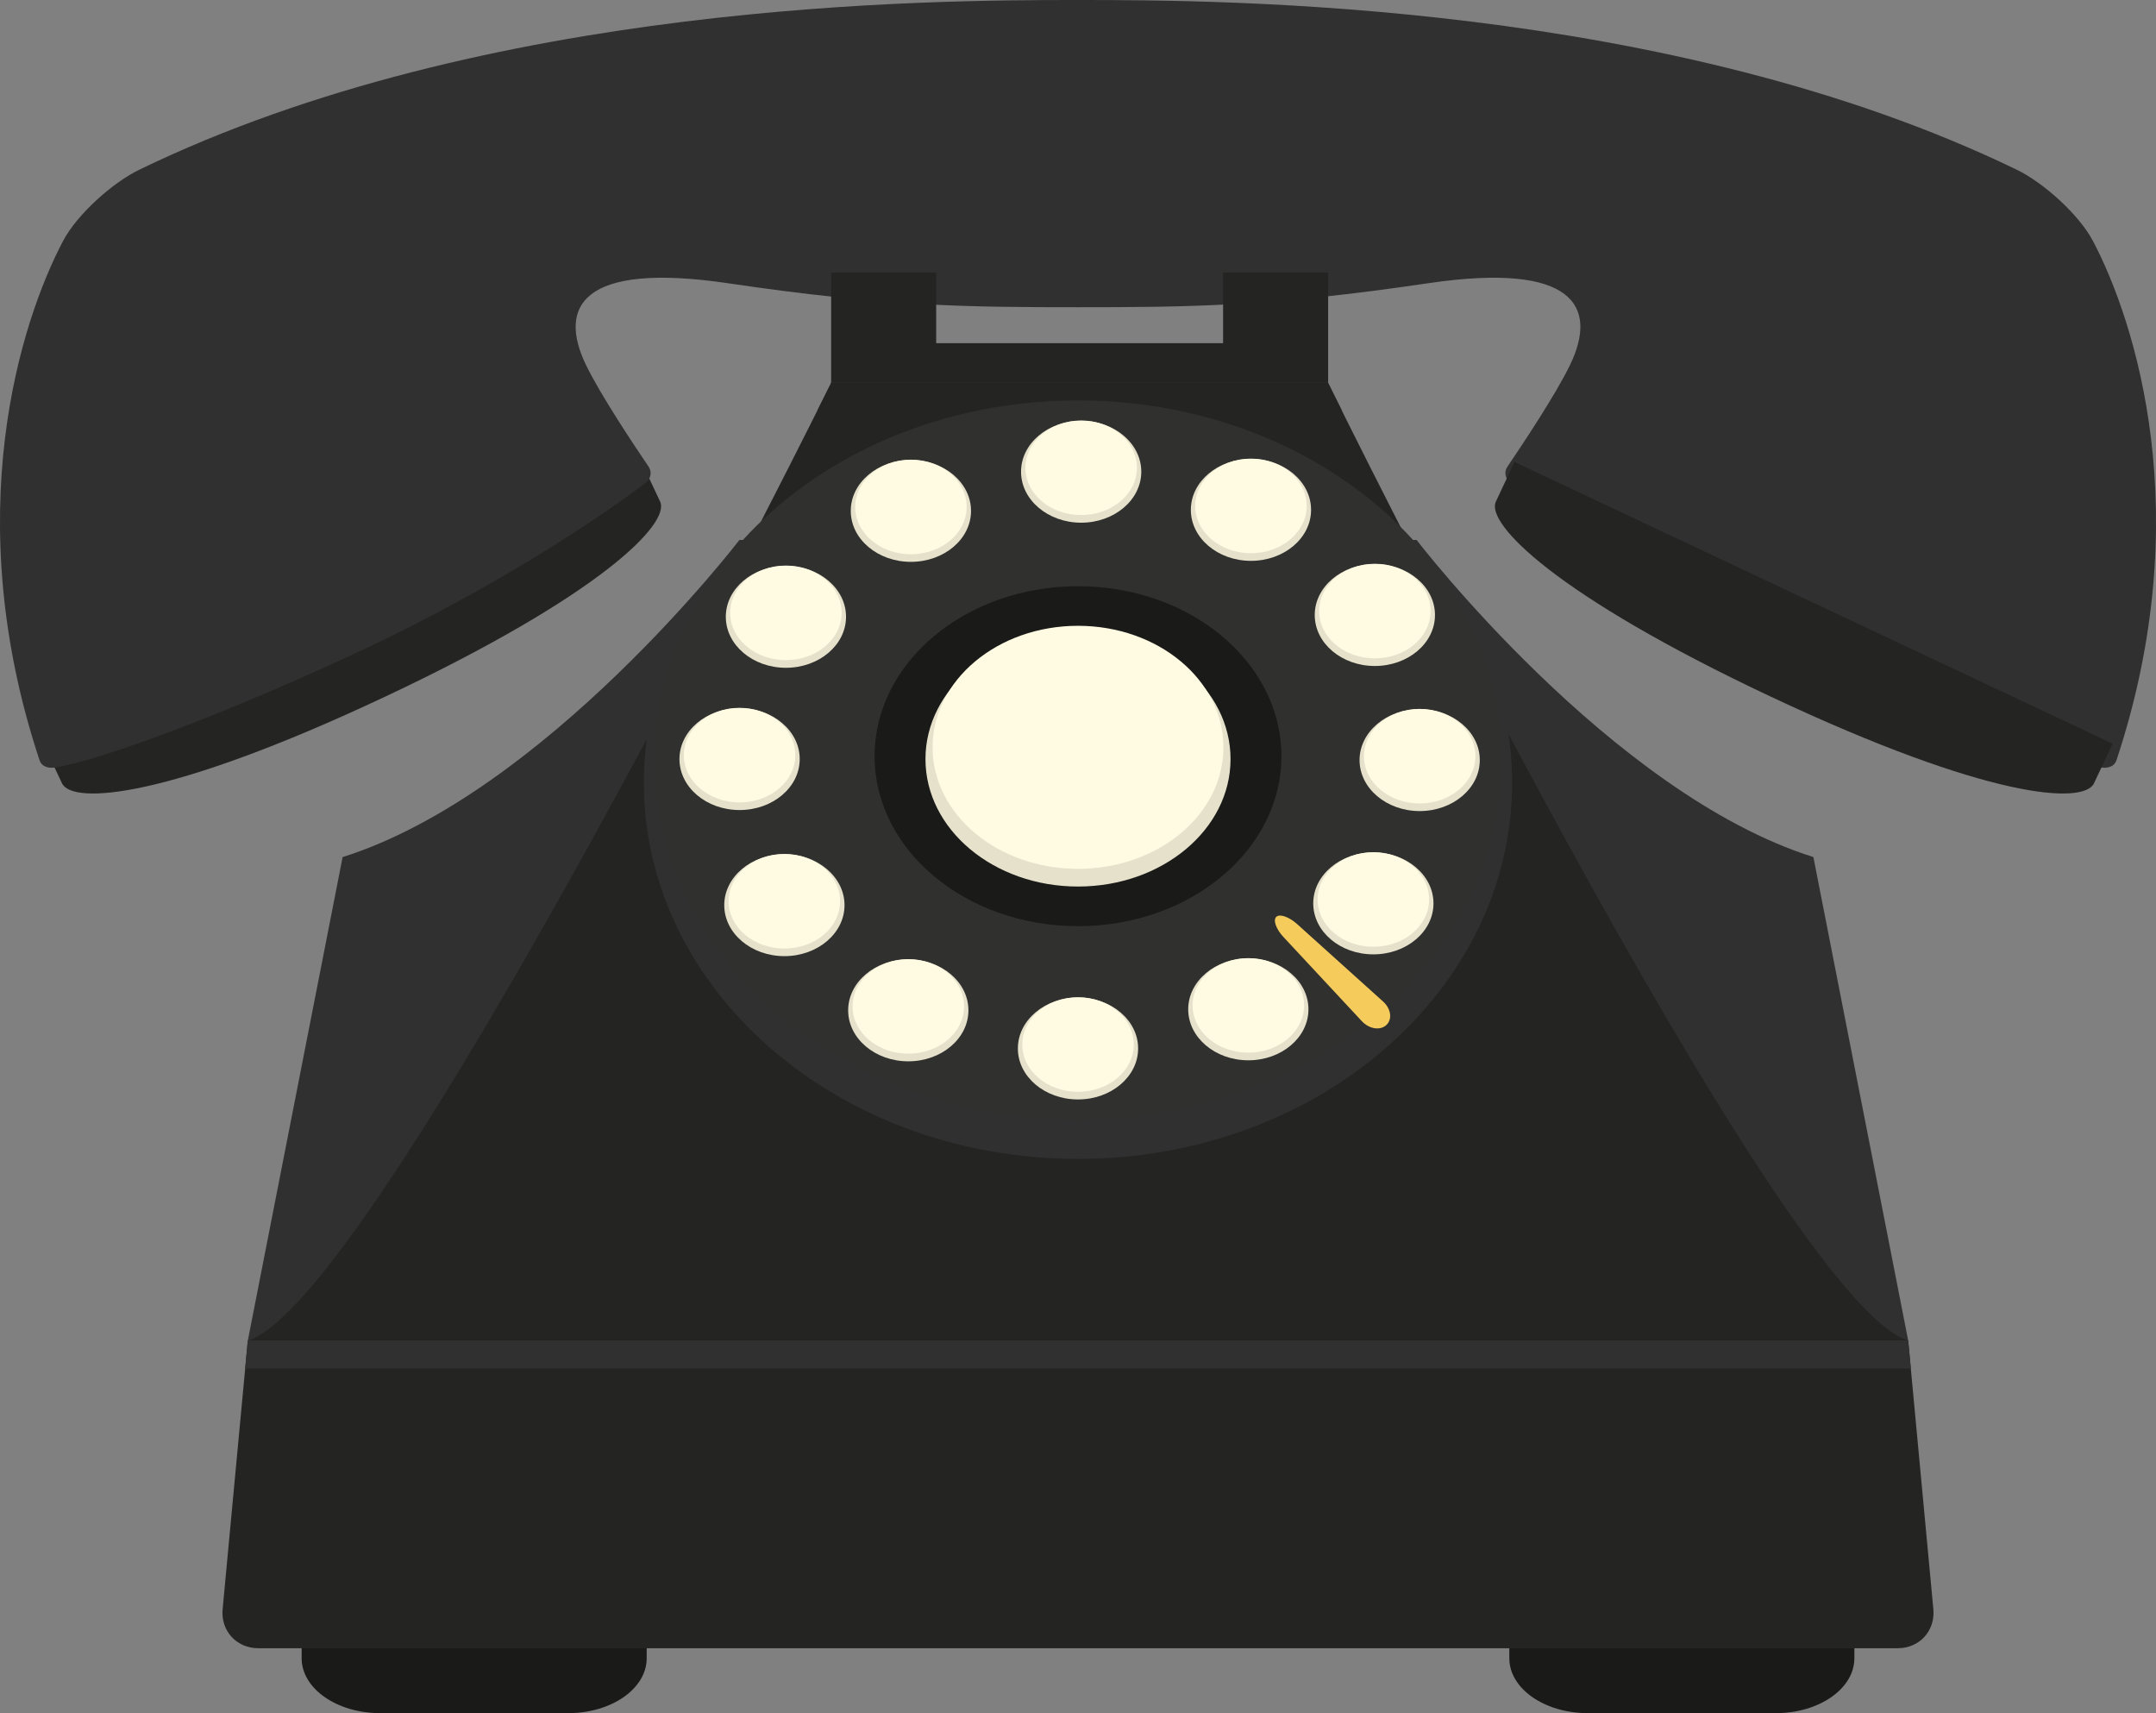 <svg xmlns="http://www.w3.org/2000/svg" width="1080" height="858.02" viewBox="0 0 1080 858.02"><rect x="0" y="0" width="1080" height="858.02" fill="#808080" stroke="none"/><g id="a"/><g id="b"><g id="c"><g id="d"><path d="M192.67 349.04c-108.52 51.07-156.48 54.18-161.63 43.24l-9.33-19.81L321.34 231.37s4.18 8.88 9.33 19.83c5.16 10.94-29.47 46.77-137.99 97.84z" fill="#242423"/><path d="M1048.4 120.69c-6.98-13.25-24.7-29.16-38.16-35.69C836.02.6 613.27.0 540 0S243.99.6 69.77 85c-13.48 6.53-31.2 22.44-38.18 35.69-21.22 40.23-52.51 137.31-11.77 260.11 1.02 3.09 4.23 4.08 7.45 3.62 21.04-2.97 85.86-26.51 158.53-60.92 46.55-22.03 99.68-53.08 137.56-81.6 2.6-1.96 3.39-5.45 1.56-8.15-7.25-10.65-24.36-36.32-31.49-51.18-13.78-28.7-2.52-51.64 71.42-40.68 78.56 11.63 119.43 11.98 175.16 11.98s96.59-.35 175.15-11.98c73.93-10.96 85.2 11.98 71.42 40.68-7.13 14.85-24.25 40.52-31.48 51.18-1.84 2.7-1.05 6.2 1.55 8.15 37.88 28.52 91.01 59.57 137.55 81.6 72.67 34.41 137.49 57.94 158.53 60.92 3.22.46 6.42-.53 7.46-3.62 40.73-122.81 9.43-219.88-11.78-260.11z" fill="#303030"/><path d="M612.68 136.46V171.88H468.96V136.46H416.34V207.3H665.3V136.46H612.68z" fill="#242423"/><path d="M672.19 205.58c-4.5-8.97-6.99-13.98-6.99-13.98h-248.78s-2.48 5.01-6.99 13.98h262.75z" fill="#303030"/><path d="M887.32 349.04c108.51 51.07 156.47 54.18 161.63 43.24l9.33-19.81-299.63-141.09s-4.17 8.88-9.33 19.83c-5.15 10.94 29.48 46.77 137.99 97.84z" fill="#242423"/><g><path d="M889.61 858.02h-94.27c-21.71.0-39.28-12.31-39.28-27.5v-27.49h172.85v27.49c0 15.19-17.59 27.5-39.29 27.5z" fill="#1a1a19"/><path d="M284.66 858.02h-94.28c-21.69.0-39.28-12.31-39.28-27.5v-27.49h172.85v27.49c0 15.19-17.59 27.5-39.29 27.5z" fill="#1a1a19"/></g><path d="M908.39 429.27c-101.48-31.99-198.8-158.85-198.8-158.85H370.42s-97.33 126.86-198.79 158.85l-47.49 242.15H955.87l-47.49-242.15z" fill="#303030"/><path d="M665.21 191.6h-248.78S188.94 651.78 124.13 671.42H955.87c-64.83-19.64-290.66-479.82-290.66-479.82z" fill="#242423"/><path d="M539.99 671.42H124.13l-12.61 134.54c-1.01 10.8 6.96 19.55 17.81 19.55H950.67c10.84.0 18.82-8.76 17.8-19.55l-12.6-134.54h-415.88z" fill="#242423"/><path d="M957.19 685.4 955.87 671.42H539.99 124.13L122.82 685.4H957.19z" fill="#303030"/><path d="M757.47 391.97c0 104.08-97.36 188.46-217.47 188.46s-217.47-84.38-217.47-188.46 97.36-188.47 217.47-188.47 217.47 84.38 217.47 188.47z" fill="#303030"/><path d="M752.21 380.69c0 99.49-95.01 180.14-212.21 180.14s-212.22-80.64-212.22-180.14 95.01-180.13 212.22-180.13 212.21 80.65 212.21 180.13z" fill="#30302f"/><g><path d="M571.7 236.26c0 14.1-13.48 25.53-30.11 25.53s-30.12-11.43-30.12-25.53 13.48-25.53 30.12-25.53 30.11 11.43 30.11 25.53z" fill="#e6e1cb"/><path d="M486.41 255.88c0 14.1-13.48 25.52-30.12 25.52s-30.12-11.42-30.12-25.52 13.49-25.54 30.12-25.54 30.12 11.43 30.12 25.54z" fill="#e6e1cb"/><path d="M423.8 308.92c0 14.1-13.48 25.54-30.11 25.54s-30.11-11.44-30.11-25.54 13.48-25.53 30.11-25.53 30.11 11.42 30.11 25.53z" fill="#e6e1cb"/><path d="M400.6 380.18c0 14.11-13.49 25.53-30.12 25.53s-30.12-11.42-30.12-25.53 13.49-25.53 30.12-25.53 30.12 11.42 30.12 25.53z" fill="#e6e1cb"/><path d="M423.04 453.35c0 14.11-13.5 25.53-30.12 25.53s-30.12-11.43-30.12-25.53 13.48-25.53 30.12-25.53 30.12 11.43 30.12 25.53z" fill="#e6e1cb"/><path d="M485.11 506.02c0 14.11-13.49 25.54-30.12 25.54s-30.12-11.43-30.12-25.54 13.48-25.53 30.12-25.53 30.12 11.43 30.12 25.53z" fill="#e6e1cb"/><path d="M570.12 525.12c0 14.1-13.49 25.54-30.12 25.54s-30.12-11.44-30.12-25.54 13.49-25.54 30.12-25.54 30.12 11.44 30.12 25.54z" fill="#e6e1cb"/><path d="M655.44 505.51c0 14.1-13.47 25.54-30.11 25.54s-30.12-11.44-30.12-25.54 13.49-25.53 30.12-25.53 30.11 11.43 30.11 25.53z" fill="#e6e1cb"/><path d="M718.07 452.46c0 14.11-13.48 25.53-30.12 25.53s-30.11-11.43-30.11-25.53 13.49-25.54 30.11-25.54 30.12 11.44 30.12 25.54z" fill="#e6e1cb"/><path d="M741.27 380.69c0 14.1-13.47 25.53-30.11 25.53s-30.12-11.43-30.12-25.53 13.5-25.53 30.12-25.53 30.11 11.43 30.11 25.53z" fill="#e6e1cb"/><path d="M718.82 308.03c0 14.11-13.48 25.53-30.12 25.53s-30.11-11.43-30.11-25.53 13.49-25.54 30.11-25.54 30.12 11.44 30.12 25.54z" fill="#e6e1cb"/><path d="M656.75 255.36c0 14.11-13.49 25.54-30.11 25.54s-30.11-11.43-30.11-25.54 13.47-25.54 30.11-25.54 30.11 11.44 30.11 25.54z" fill="#e6e1cb"/></g><g><path d="M569.52 234.3c0 13.08-12.51 23.67-27.93 23.67s-27.94-10.6-27.94-23.67 12.51-23.68 27.94-23.68 27.93 10.61 27.93 23.68z" fill="#fffae2"/><path d="M484.23 253.9c0 13.09-12.5 23.69-27.93 23.69s-27.93-10.6-27.93-23.69 12.5-23.67 27.93-23.67 27.93 10.61 27.93 23.67z" fill="#fffae2"/><path d="M421.61 306.95c0 13.07-12.5 23.68-27.93 23.68s-27.94-10.61-27.94-23.68 12.5-23.68 27.94-23.68 27.93 10.6 27.93 23.68z" fill="#fffae2"/><path d="M398.41 378.21c0 13.07-12.51 23.69-27.93 23.69s-27.94-10.61-27.94-23.69 12.51-23.68 27.94-23.68 27.93 10.6 27.93 23.68z" fill="#fffae2"/><path d="M420.84 451.38c0 13.08-12.5 23.69-27.93 23.69s-27.93-10.6-27.93-23.69 12.51-23.68 27.93-23.68 27.93 10.6 27.93 23.68z" fill="#fffae2"/><path d="M482.92 504.06c0 13.08-12.5 23.68-27.92 23.68s-27.93-10.6-27.93-23.68 12.5-23.68 27.93-23.68 27.92 10.6 27.92 23.68z" fill="#fffae2"/><path d="M567.93 523.16c0 13.08-12.5 23.68-27.93 23.68s-27.93-10.61-27.93-23.68 12.5-23.69 27.93-23.69 27.93 10.61 27.93 23.69z" fill="#fffae2"/><path d="M653.25 503.55c0 13.07-12.48 23.68-27.92 23.68s-27.93-10.61-27.93-23.68 12.51-23.67 27.93-23.67 27.92 10.6 27.92 23.67z" fill="#fffae2"/><path d="M715.89 450.5c0 13.08-12.5 23.68-27.94 23.68s-27.92-10.6-27.92-23.68 12.51-23.68 27.92-23.68 27.94 10.6 27.94 23.68z" fill="#fffae2"/><path d="M739.08 378.73c0 13.07-12.5 23.68-27.93 23.68s-27.92-10.61-27.92-23.68 12.48-23.68 27.92-23.68 27.93 10.6 27.93 23.68z" fill="#fffae2"/><path d="M716.62 306.06c0 13.08-12.5 23.68-27.92 23.68s-27.92-10.6-27.92-23.68 12.48-23.68 27.92-23.68 27.92 10.61 27.92 23.68z" fill="#fffae2"/><path d="M654.56 253.39c0 13.08-12.51 23.69-27.92 23.69s-27.94-10.61-27.94-23.69 12.51-23.68 27.94-23.68 27.92 10.6 27.92 23.68z" fill="#fffae2"/></g><path d="M641.9 378.73c0 47.02-45.63 85.14-101.9 85.14s-101.9-38.12-101.9-85.14S483.73 293.6 540 293.6s101.9 38.11 101.9 85.13z" fill="#1a1a19"/><path d="M616.41 380.18c0 35.25-34.22 63.84-76.41 63.84s-76.41-28.58-76.41-63.84 34.21-63.84 76.41-63.84 76.41 28.58 76.41 63.84z" fill="#e6e1cb"/><path d="M612.85 374.29c0 33.62-32.61 60.87-72.85 60.87s-72.85-27.25-72.85-60.87 32.62-60.86 72.85-60.86 72.85 27.25 72.85 60.86z" fill="#fffae2"/><path d="M694.48 513.37c3.09-2.89 2.33-8.18-1.71-11.81l-42.99-38.72c-4.03-3.63-8.71-5.27-10.43-3.66-1.74 1.61-.16 6.13 3.55 10.1l39.26 42.15c3.7 3.97 9.2 4.84 12.31 1.95z" fill="#f5cb5c"/></g></g></g></svg>